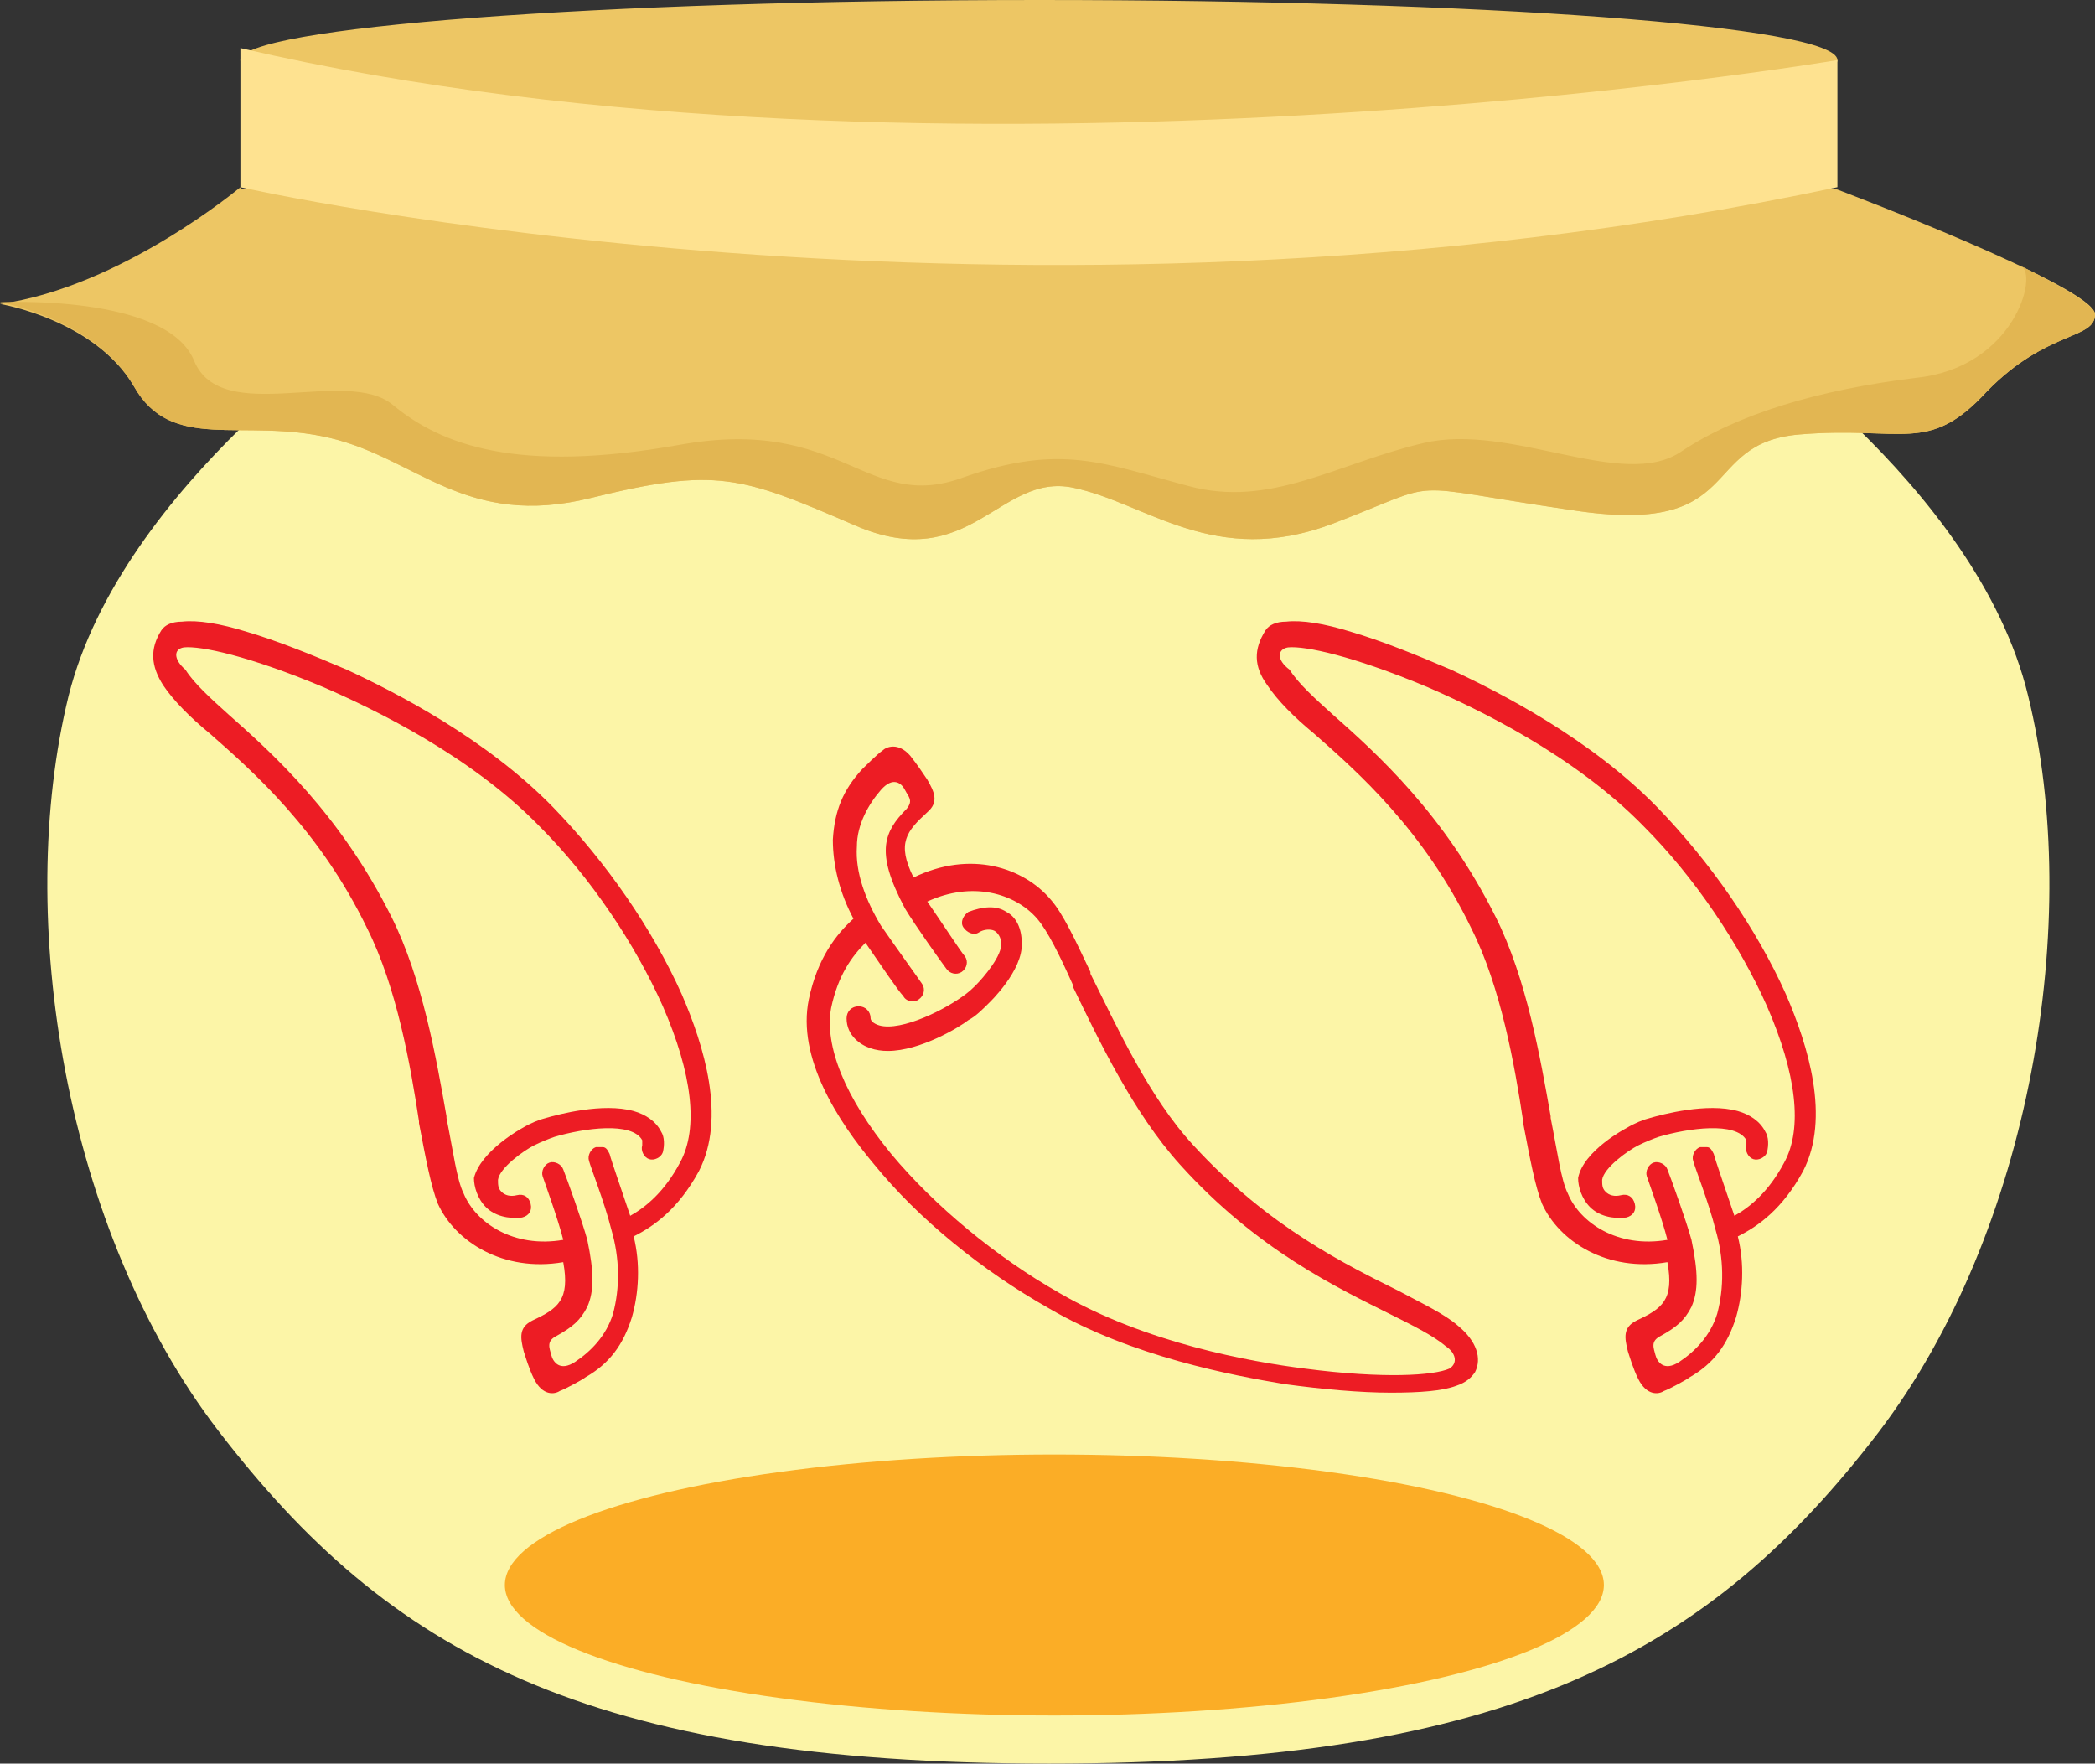 <?xml version="1.0" encoding="UTF-8" standalone="no"?>
<svg
   xmlns:dc="http://purl.org/dc/elements/1.1/"
   xmlns:cc="http://creativecommons.org/ns#"
   xmlns:rdf="http://www.w3.org/1999/02/22-rdf-syntax-ns#"
   xmlns:svg="http://www.w3.org/2000/svg"
   xmlns="http://www.w3.org/2000/svg"
   id="svg2"
   xml:space="preserve"
   enable-background="new 0 0 1920 1080"
   viewBox="0 0 122 102.7"
   height="102.7"
   width="122"
   y="0px"
   x="0px"
   version="1.1"><rect x="0" y="0" width="122" height="102.7" fill="#333333" stroke="none"/><defs
   id="defs580">
	
	
	
	
	
	
	
	
	
	
	
	
	
	
	
	
	
	
	
	
	
	
	
	
	
	
	
	
	
	
	
	
	
	
	
	
	
</defs>
<g
   transform="translate(-904.9,-604.3)"
   id="Capa_2">
</g>
<g
   transform="translate(-904.9,-604.3)"
   id="g534">
		<path
   d="m 1023,644.8 c -3,-12.4 -17.8,-22 -17.8,-22 l -39.2,0 -39.3,0 c 0,0 -14.7,9.7 -17.8,22 -3.2,13 -0.2,31.2 8.7,42.8 9.9,12.9 21.4,19.4 48.4,19.4 26.9,0 38.5,-6.5 48.3,-19.3 8.9,-11.7 11.9,-29.9 8.7,-42.9 z"
   id="path536"
   style="fill:#fcf5a7" />
		<ellipse
   cx="966.3"
   cy="696.6"
   rx="32"
   ry="7.6"
   id="ellipse538"
   style="fill:#fbad26" />
	</g><g
   transform="translate(-904.9,-604.3)"
   id="g540">
		<path
   d="m 918.9,615.2 c 0,0 -6.9,5.8 -14,6.8 0,0 5.5,0.9 7.8,4.8 2.2,3.9 6.3,1.8 11.4,3 5.1,1.2 7.9,5.3 15.2,3.5 7.3,-1.8 8.7,-1.3 15.4,1.6 6.7,2.9 8.4,-3.1 12.7,-2.2 4.3,0.9 8.2,4.7 15.1,2.1 6.8,-2.6 3.6,-2.3 13.9,-0.8 10.3,1.6 7.3,-3.9 13.3,-4.4 6,-0.5 7.5,1.2 10.9,-2.5 3.5,-3.6 6.3,-3 6.3,-4.5 0,-1.6 -15.1,-7.3 -15.1,-7.3 l -92.9,0 z"
   id="path542"
   style="fill:#edc664" />
		<path
   d="m 1011.9,607.8 c 0,1.9 -20.8,5.7 -46.5,5.7 -25.7,0 -46.5,-3.8 -46.5,-5.7 0,-1.9 20.8,-3.5 46.5,-3.5 25.7,0 46.5,1.5 46.5,3.5 z"
   id="path544"
   style="fill:#edc664" />
		<path
   d="m 918.9,615.2 c 0,0 45,10.2 93,0 l 0,-7.4 c 0,0 -52.2,8.8 -93,-0.7 l 0,8.1 z"
   id="path546"
   style="fill:#fee290" />
		<path
   d="m 912.7,626.8 c 2.2,3.9 6.3,1.8 11.4,3 5.1,1.2 7.9,5.3 15.2,3.5 7.3,-1.8 8.7,-1.3 15.4,1.6 6.7,2.9 8.4,-3.1 12.7,-2.2 4.3,0.9 8.2,4.7 15.1,2.1 6.8,-2.6 3.6,-2.3 13.9,-0.8 10.3,1.6 7.3,-3.9 13.3,-4.4 6,-0.5 7.5,1.2 10.9,-2.5 3.5,-3.6 6.3,-3 6.3,-4.5 0,-0.5 -1.9,-1.6 -4.3,-2.8 1,0.5 -0.4,5.9 -6.1,6.5 -5.7,0.7 -10.4,2.1 -13.7,4.3 -3.4,2.3 -9.9,-1.7 -15,-0.5 -5.1,1.2 -8.9,3.8 -13.7,2.5 -4.9,-1.3 -7.4,-2.5 -13.1,-0.5 -5.7,2.1 -7,-3.6 -16.5,-1.9 -9.5,1.7 -13.9,0 -16.7,-2.3 -2.7,-2.3 -10,1.3 -11.6,-2.6 -1.6,-3.9 -11.3,-3.4 -11.3,-3.4 0,0 5.6,1 7.8,4.9 z"
   id="path548"
   style="fill:#e2b652" />
	</g><g
   transform="translate(-904.9,-604.3)"
   id="g550">
		<g
   id="g552">
			<path
   d="m 989.8,681.5 c -0.8,-0.7 -2.1,-1.3 -3.4,-2 l 0,0 c -3,-1.5 -7.6,-3.7 -12,-8.5 -2.6,-2.8 -4.5,-7 -6,-10 l 0,-0.1 c -0.9,-1.9 -1.6,-3.4 -2.3,-4.2 -1.6,-1.9 -4.7,-2.9 -8,-1.3 -1,-2 -0.4,-2.7 0.8,-3.8 0.7,-0.6 0.4,-1.2 0,-1.9 -0.2,-0.3 -0.6,-0.9 -1,-1.4 -0.7,-0.8 -1.4,-0.5 -1.6,-0.3 -0.3,0.2 -1.1,1 -1.2,1.1 -1.1,1.2 -1.6,2.4 -1.7,4.1 0,1.5 0.4,3.1 1.2,4.6 -1,0.9 -2.1,2.3 -2.6,4.7 -0.7,3.4 1.7,7.1 3.8,9.6 2.6,3.2 6.3,6.2 10.2,8.4 4.8,2.8 10.7,3.9 13.7,4.4 2.2,0.3 4.4,0.5 6.2,0.5 1.7,0 3,-0.1 3.8,-0.4 0.6,-0.2 0.9,-0.5 1.1,-0.8 0.4,-0.8 0.1,-1.8 -1,-2.7 z m -0.5,2.5 c -0.9,0.4 -3.8,0.6 -8.4,0 -3.2,-0.4 -9.3,-1.5 -14.3,-4.4 -3.7,-2.1 -7.3,-5.1 -9.8,-8.1 -2.7,-3.3 -3.9,-6.3 -3.5,-8.5 0.4,-1.9 1.2,-3 2,-3.8 0.9,1.3 1.9,2.8 2.2,3.1 0.1,0.2 0.3,0.3 0.5,0.3 0.1,0 0.3,0 0.4,-0.1 0.3,-0.2 0.4,-0.6 0.2,-0.9 -0.2,-0.3 -1.5,-2.1 -2.4,-3.4 -0.9,-1.5 -1.5,-3.1 -1.4,-4.6 0,-1.3 0.7,-2.5 1.4,-3.3 0.7,-0.8 1.2,-0.4 1.4,0 0.2,0.4 0.5,0.6 0.1,1.1 -0.7,0.7 -1.1,1.3 -1.2,2.1 -0.1,0.9 0.2,2 1.1,3.7 0,0 0,0 0,0 0.6,1 2.1,3.1 2.4,3.5 0.2,0.3 0.6,0.4 0.9,0.2 0.3,-0.2 0.4,-0.6 0.2,-0.9 -0.2,-0.2 -1.5,-2.2 -2.2,-3.2 2.6,-1.2 5.1,-0.5 6.4,1 0.6,0.7 1.3,2.1 2.1,3.9 l 0,0.1 c 1.5,3.1 3.5,7.3 6.2,10.3 4.5,5 9.2,7.2 12.4,8.8 l 0,0 c 1.2,0.6 2.4,1.2 3.1,1.8 0.6,0.4 0.7,1 0.2,1.3 z"
   id="path554"
   style="fill:#ed1c24" />
			<path
   d="m 963.5,657.4 c -0.6,-0.4 -1.4,-0.3 -2.2,0 -0.3,0.2 -0.5,0.6 -0.3,0.9 0.2,0.3 0.6,0.5 0.9,0.3 0.3,-0.2 0.7,-0.2 0.9,-0.1 0.2,0.1 0.4,0.4 0.4,0.7 0.1,0.7 -1,2 -1.5,2.5 -0.4,0.4 -0.7,0.6 -1,0.8 -1.5,1 -4.1,2.1 -5,1.3 0,0 -0.1,-0.1 -0.1,-0.2 0,-0.4 -0.3,-0.7 -0.7,-0.7 0,0 0,0 0,0 -0.4,0 -0.7,0.3 -0.7,0.7 0,0.5 0.2,0.9 0.5,1.2 0.5,0.5 1.2,0.7 1.9,0.7 1.9,0 4.2,-1.4 4.7,-1.8 0.4,-0.2 0.8,-0.6 1.2,-1 0,0 2,-1.9 1.9,-3.5 0,-0.8 -0.3,-1.5 -0.9,-1.8 z"
   id="path556"
   style="fill:#ed1c24" />
		</g>
	</g><g
   transform="translate(-904.9,-604.3)"
   id="g558">
		<g
   id="g560">
			<path
   d="m 914.4,644.2 c 0.6,0.9 1.6,1.9 2.7,2.8 l 0,0 c 2.5,2.2 6.4,5.6 9.2,11.4 1.7,3.4 2.5,7.9 3,11.2 l 0,0.1 c 0.4,2.1 0.7,3.7 1.1,4.7 1,2.2 3.8,4 7.3,3.4 0.4,2.2 -0.3,2.7 -1.8,3.4 -0.8,0.4 -0.7,1 -0.5,1.8 0.1,0.3 0.3,1 0.6,1.6 0.5,1 1.2,0.9 1.5,0.7 0.3,-0.1 1.4,-0.7 1.5,-0.8 1.4,-0.8 2.2,-1.9 2.7,-3.5 0.4,-1.4 0.5,-3.1 0.1,-4.7 1.2,-0.6 2.6,-1.6 3.8,-3.8 1.6,-3.1 0.3,-7.3 -1,-10.3 -1.7,-3.8 -4.4,-7.7 -7.5,-10.9 -3.9,-4 -9.2,-6.7 -12,-8 -2.1,-0.9 -4.1,-1.7 -5.8,-2.2 -1.6,-0.5 -2.9,-0.7 -3.8,-0.6 -0.6,0 -1,0.2 -1.2,0.5 -0.7,1.1 -0.6,2.1 0.1,3.2 z m 1.2,-2.2 c 1,-0.1 3.8,0.5 8.1,2.3 3,1.3 8.6,4 12.6,8.1 3,3 5.6,6.9 7.2,10.5 1.7,3.9 2.1,7.1 1,9.1 -0.9,1.7 -2,2.6 -2.9,3.1 -0.5,-1.5 -1.1,-3.2 -1.2,-3.6 -0.1,-0.2 -0.2,-0.4 -0.4,-0.4 -0.1,0 -0.3,0 -0.4,0 -0.3,0.1 -0.5,0.5 -0.4,0.8 0.1,0.4 0.9,2.4 1.3,4 0.5,1.7 0.5,3.4 0.1,4.9 -0.4,1.3 -1.3,2.2 -2.2,2.8 -0.9,0.6 -1.3,0 -1.4,-0.4 -0.1,-0.4 -0.3,-0.8 0.3,-1.1 0.9,-0.5 1.4,-0.9 1.8,-1.7 0.4,-0.9 0.4,-2 0,-3.9 0,0 0,0 0,0 -0.3,-1.1 -1.2,-3.6 -1.4,-4.1 -0.1,-0.3 -0.5,-0.5 -0.8,-0.4 -0.3,0.1 -0.5,0.5 -0.4,0.8 0.1,0.3 0.9,2.5 1.2,3.7 -2.9,0.5 -5.1,-1 -5.8,-2.7 -0.4,-0.8 -0.6,-2.4 -1,-4.4 l 0,-0.1 c -0.6,-3.4 -1.4,-8 -3.2,-11.6 -3,-6 -6.9,-9.5 -9.5,-11.8 l 0,0 c -1,-0.9 -2,-1.8 -2.5,-2.6 -0.7,-0.6 -0.7,-1.2 -0.1,-1.3 z"
   id="path562"
   style="fill:#ed1c24" />
			<path
   d="m 933.2,674.6 c 0.5,0.5 1.3,0.7 2.1,0.6 0.4,-0.1 0.6,-0.4 0.5,-0.8 -0.1,-0.4 -0.4,-0.6 -0.8,-0.5 -0.4,0.1 -0.7,0 -0.9,-0.2 -0.2,-0.2 -0.2,-0.4 -0.2,-0.7 0.1,-0.7 1.5,-1.7 2.1,-2 0.4,-0.2 0.9,-0.4 1.2,-0.5 1.7,-0.5 4.5,-0.9 5.1,0.2 0,0 0,0.1 0,0.3 -0.1,0.3 0.1,0.7 0.4,0.8 0,0 0,0 0,0 0.3,0.1 0.7,-0.1 0.8,-0.4 0.1,-0.4 0.1,-0.9 -0.1,-1.2 -0.3,-0.6 -0.9,-1 -1.6,-1.2 -1.8,-0.5 -4.4,0.2 -5.1,0.4 -0.4,0.1 -0.9,0.3 -1.4,0.6 0,0 -2.4,1.3 -2.8,2.9 0,0.5 0.2,1.2 0.7,1.7 z"
   id="path564"
   style="fill:#ed1c24" />
		</g>
	</g><g
   transform="translate(-904.9,-604.3)"
   id="g566">
		<g
   id="g568">
			<path
   d="m 978.7,644.2 c 0.6,0.9 1.6,1.9 2.7,2.8 l 0,0 c 2.5,2.2 6.4,5.6 9.2,11.4 1.7,3.4 2.5,7.9 3,11.2 l 0,0.1 c 0.4,2.1 0.7,3.7 1.1,4.7 1,2.2 3.8,4 7.3,3.4 0.4,2.2 -0.3,2.7 -1.8,3.4 -0.8,0.4 -0.7,1 -0.5,1.8 0.1,0.3 0.3,1 0.6,1.6 0.5,1 1.2,0.9 1.5,0.7 0.3,-0.1 1.4,-0.7 1.5,-0.8 1.4,-0.8 2.2,-1.9 2.7,-3.5 0.4,-1.4 0.5,-3.1 0.1,-4.7 1.2,-0.6 2.6,-1.6 3.8,-3.8 1.6,-3.1 0.3,-7.3 -1,-10.3 -1.7,-3.8 -4.4,-7.7 -7.5,-10.9 -3.9,-4 -9.2,-6.7 -12,-8 -2.1,-0.9 -4.1,-1.7 -5.8,-2.2 -1.6,-0.5 -2.9,-0.7 -3.8,-0.6 -0.6,0 -1,0.2 -1.2,0.5 -0.7,1.1 -0.7,2.1 0.1,3.2 z m 1.2,-2.2 c 1,-0.1 3.8,0.5 8.1,2.3 3,1.3 8.6,4 12.6,8.1 3,3 5.6,6.9 7.2,10.5 1.7,3.9 2.1,7.1 1,9.1 -0.9,1.7 -2,2.6 -2.9,3.1 -0.5,-1.5 -1.1,-3.2 -1.2,-3.6 -0.1,-0.2 -0.2,-0.4 -0.4,-0.4 -0.1,0 -0.3,0 -0.4,0 -0.3,0.1 -0.5,0.5 -0.4,0.8 0.1,0.4 0.9,2.4 1.3,4 0.5,1.7 0.5,3.4 0.1,4.9 -0.4,1.3 -1.3,2.2 -2.2,2.8 -0.9,0.6 -1.3,0 -1.4,-0.4 -0.1,-0.4 -0.3,-0.8 0.3,-1.1 0.9,-0.5 1.4,-0.9 1.8,-1.7 0.4,-0.9 0.4,-2 0,-3.9 0,0 0,0 0,0 -0.3,-1.1 -1.2,-3.6 -1.4,-4.1 -0.1,-0.3 -0.5,-0.5 -0.8,-0.4 -0.3,0.1 -0.5,0.5 -0.4,0.8 0.1,0.3 0.9,2.5 1.2,3.7 -2.9,0.5 -5.1,-1 -5.8,-2.7 -0.4,-0.8 -0.6,-2.4 -1,-4.4 l 0,-0.1 c -0.6,-3.4 -1.4,-8 -3.2,-11.6 -3,-6 -6.9,-9.5 -9.5,-11.8 l 0,0 c -1,-0.9 -2,-1.8 -2.5,-2.6 -0.8,-0.6 -0.7,-1.2 -0.1,-1.3 z"
   id="path570"
   style="fill:#ed1c24" />
			<path
   d="m 997.5,674.6 c 0.5,0.5 1.3,0.7 2.1,0.6 0.4,-0.1 0.6,-0.4 0.5,-0.8 -0.1,-0.4 -0.4,-0.6 -0.8,-0.5 -0.4,0.1 -0.7,0 -0.9,-0.2 -0.2,-0.2 -0.2,-0.4 -0.2,-0.7 0.1,-0.7 1.5,-1.7 2.1,-2 0.4,-0.2 0.9,-0.4 1.2,-0.5 1.7,-0.5 4.5,-0.9 5.1,0.2 0,0 0,0.1 0,0.3 -0.1,0.3 0.1,0.7 0.4,0.8 0,0 0,0 0,0 0.3,0.1 0.7,-0.1 0.8,-0.4 0.1,-0.4 0.1,-0.9 -0.1,-1.2 -0.3,-0.6 -0.9,-1 -1.6,-1.2 -1.8,-0.5 -4.4,0.2 -5.1,0.4 -0.4,0.1 -0.9,0.3 -1.4,0.6 0,0 -2.5,1.3 -2.8,2.9 0,0.5 0.2,1.2 0.7,1.7 z"
   id="path572"
   style="fill:#ed1c24" />
		</g>
	</g>
</svg>